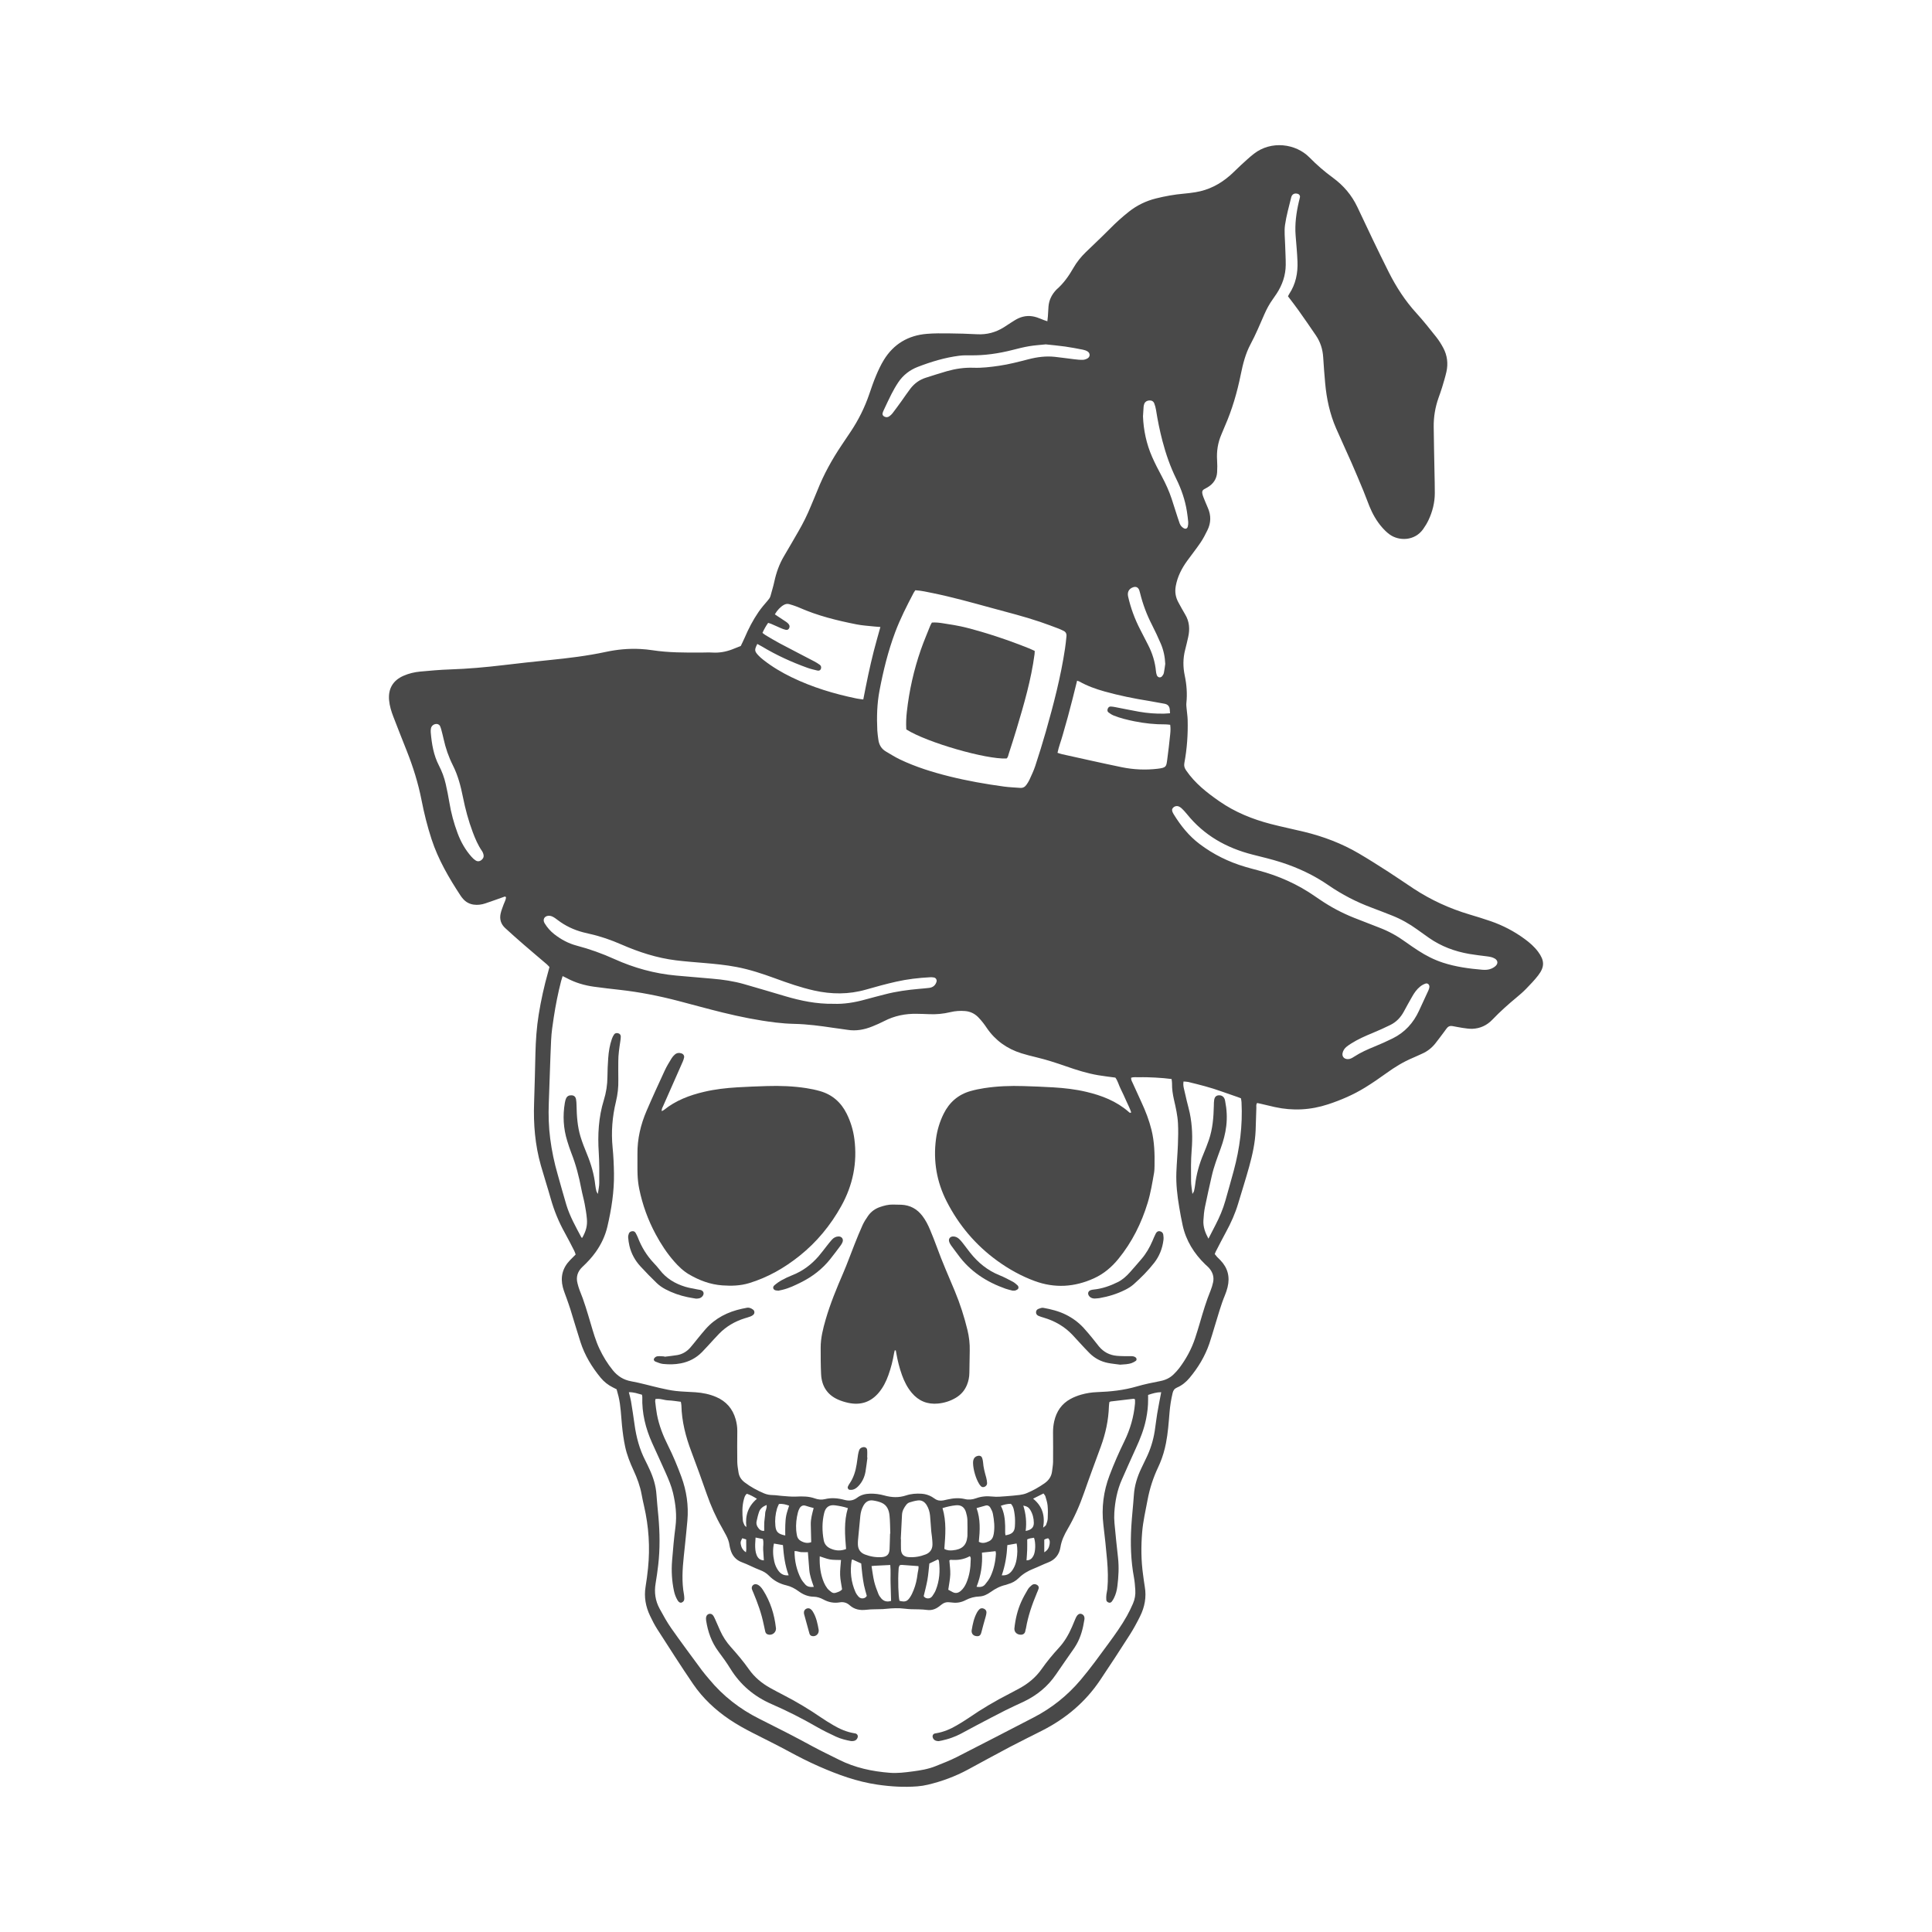 <?xml version="1.0" encoding="utf-8"?>
<svg version="1.1" id="Layer_1" xmlns="http://www.w3.org/2000/svg"
     xmlns:xlink="http://www.w3.org/1999/xlink"
     x="0px" y="0px" viewBox="0 0 504 504"

     xml:space="preserve">
    <style type="text/css">.st0{fill-rule:evenodd;clip-rule:evenodd;}</style>
    <g>
            <path fill="#494949" d="M273.222,83.809c0.053-0.476,0.107-0.85,0.134-1.225c0.062-0.881,0.095-1.764,0.167-2.644
		c0.134-1.628,0.814-3.015,1.905-4.213c0.066-0.073,0.131-0.148,0.204-0.212c1.838-1.602,3.211-3.561,4.412-5.663
		c0.857-1.499,1.944-2.831,3.176-4.041c0.806-0.791,1.632-1.56,2.443-2.345c1.304-1.264,2.625-2.51,3.896-3.805
		c1.55-1.579,3.189-3.052,4.923-4.427c2.111-1.674,4.47-2.816,7.08-3.468c2.384-0.596,4.793-1.025,7.242-1.243
		c1.025-0.091,2.05-0.217,3.066-0.382c3.438-0.557,6.412-2.101,9.013-4.379c0.996-0.872,1.909-1.839,2.888-2.731
		c1.087-0.991,2.163-2.002,3.321-2.906c4.523-3.532,10.948-2.689,14.535,0.974c1.894,1.934,3.933,3.691,6.118,5.289
		c2.743,2.006,4.885,4.529,6.348,7.611c1.346,2.837,2.672,5.683,4.034,8.513c1.362,2.83,2.733,5.656,4.144,8.461
		c1.95,3.874,4.282,7.485,7.221,10.708c1.816,1.992,3.494,4.115,5.173,6.228c0.698,0.878,1.306,1.846,1.834,2.837
		c1.054,1.978,1.321,4.104,0.821,6.288c-0.306,1.337-0.709,2.652-1.105,3.966c-0.283,0.939-0.62,1.861-0.947,2.787
		c-0.859,2.432-1.282,4.943-1.258,7.514c0.036,3.976,0.137,7.952,0.208,11.928c0.032,1.816,0.086,3.633,0.079,5.449
		c-0.009,2.443-0.597,4.769-1.629,6.971c-0.393,0.839-0.884,1.645-1.423,2.4c-2.234,3.13-6.296,3.09-8.654,1.429
		c-0.753-0.53-1.431-1.198-2.04-1.894c-1.435-1.638-2.496-3.519-3.316-5.532c-0.536-1.318-1.006-2.662-1.55-3.977
		c-1.013-2.447-2.034-4.891-3.098-7.316c-1.321-3.01-2.717-5.987-4.031-9.001c-1.643-3.77-2.497-7.742-2.861-11.824
		c-0.201-2.249-0.377-4.5-0.516-6.753c-0.127-2.062-0.733-3.957-1.884-5.659c-1.511-2.236-3.055-4.45-4.615-6.651
		c-0.85-1.199-1.764-2.352-2.684-3.57c0.123-0.236,0.213-0.456,0.342-0.651c1.691-2.56,2.253-5.42,2.136-8.423
		c-0.088-2.255-0.303-4.506-0.483-6.756c-0.242-3.019,0.167-5.973,0.852-8.901c0.089-0.382,0.207-0.759,0.273-1.145
		c0.07-0.41-0.197-0.768-0.605-0.876c-0.827-0.219-1.471,0.099-1.68,0.956c-0.581,2.382-1.259,4.755-1.608,7.174
		c-0.242,1.678-0.012,3.425,0.029,5.141c0.042,1.766,0.17,3.532,0.154,5.297c-0.025,2.721-0.883,5.205-2.367,7.476
		c-0.322,0.493-0.655,0.979-1,1.457c-0.896,1.239-1.609,2.575-2.222,3.975c-1.14,2.606-2.231,5.235-3.577,7.747
		c-1.336,2.493-2.011,5.212-2.569,7.957c-0.94,4.631-2.249,9.144-4.154,13.476c-0.316,0.718-0.597,1.452-0.907,2.173
		c-0.908,2.116-1.257,4.317-1.111,6.615c0.068,1.074,0.079,2.159,0.009,3.232c-0.115,1.747-1.02,3.036-2.518,3.916
		c-0.296,0.174-0.603,0.329-0.901,0.498c-0.393,0.222-0.521,0.587-0.457,1.002c0.052,0.335,0.149,0.67,0.274,0.986
		c0.38,0.957,0.766,1.914,1.183,2.855c0.87,1.965,0.839,3.918-0.106,5.832c-0.542,1.097-1.101,2.2-1.786,3.21
		c-1.102,1.623-2.322,3.164-3.477,4.752c-1.459,2.006-2.564,4.17-3.006,6.645c-0.271,1.518-0.035,2.926,0.71,4.262
		c0.574,1.028,1.117,2.075,1.73,3.08c1.146,1.88,1.273,3.881,0.799,5.967c-0.25,1.1-0.501,2.201-0.787,3.292
		c-0.583,2.232-0.576,4.475-0.105,6.713c0.5,2.374,0.683,4.755,0.428,7.173c-0.051,0.48,0.019,0.975,0.061,1.461
		c0.084,0.976,0.246,1.948,0.271,2.925c0.098,3.789-0.166,7.556-0.864,11.285c-0.137,0.735,0.049,1.29,0.471,1.906
		c2.294,3.349,5.413,5.795,8.69,8.069c4.081,2.832,8.62,4.661,13.397,5.905c2.893,0.753,5.829,1.341,8.734,2.049
		c4.983,1.215,9.748,3.011,14.18,5.608c2.623,1.537,5.19,3.172,7.749,4.815c2.229,1.432,4.4,2.953,6.616,4.406
		c4.503,2.953,9.348,5.169,14.506,6.711c1.879,0.562,3.757,1.132,5.609,1.775c3.17,1.101,6.121,2.644,8.829,4.633
		c1.308,0.961,2.534,2.017,3.509,3.334c1.685,2.274,1.741,3.922,0.023,6.155c-0.954,1.24-2.055,2.372-3.145,3.499
		c-0.749,0.775-1.567,1.488-2.398,2.176c-2.232,1.849-4.395,3.77-6.398,5.867c-1.421,1.488-3.169,2.315-5.215,2.397
		c-0.871,0.035-1.755-0.118-2.625-0.24c-0.873-0.123-1.734-0.323-2.604-0.472c-0.639-0.11-1.152,0.109-1.527,0.647
		c-0.224,0.322-0.46,0.636-0.696,0.95c-0.739,0.979-1.462,1.971-2.226,2.931c-0.931,1.171-2.077,2.077-3.456,2.68
		c-0.809,0.353-1.601,0.747-2.415,1.087c-2.459,1.029-4.705,2.411-6.862,3.97c-1.827,1.321-3.692,2.6-5.611,3.782
		c-3.018,1.859-6.257,3.256-9.626,4.365c-4.586,1.51-9.225,1.753-13.933,0.713c-1.245-0.275-2.482-0.582-3.724-0.872
		c-0.281-0.066-0.564-0.12-0.859-0.182c-0.326,0.431-0.193,0.88-0.207,1.298c-0.067,1.961-0.106,3.923-0.188,5.883
		c-0.134,3.205-0.826,6.32-1.674,9.394c-0.886,3.213-1.911,6.388-2.859,9.584c-0.785,2.648-1.907,5.146-3.23,7.565
		c-0.918,1.678-1.779,3.388-2.662,5.085c-0.089,0.171-0.148,0.357-0.245,0.597c0.21,0.256,0.41,0.525,0.637,0.771
		c0.267,0.288,0.562,0.549,0.835,0.831c1.939,2.001,2.543,4.367,1.877,7.055c-0.176,0.712-0.408,1.418-0.69,2.095
		c-1.075,2.588-1.789,5.293-2.622,7.959c-0.482,1.544-0.91,3.106-1.435,4.635c-1.144,3.335-2.939,6.307-5.199,8.998
		c-0.892,1.062-1.961,1.936-3.246,2.486c-0.653,0.28-0.973,0.727-1.135,1.401c-0.402,1.673-0.668,3.363-0.811,5.077
		c-0.223,2.688-0.409,5.38-0.93,8.034c-0.351,1.788-0.856,3.527-1.563,5.207c-0.152,0.361-0.311,0.721-0.479,1.075
		c-1.288,2.716-2.201,5.542-2.757,8.508c-0.525,2.796-1.175,5.568-1.411,8.411c-0.309,3.729-0.279,7.452,0.245,11.163
		c0.144,1.021,0.26,2.046,0.436,3.061c0.473,2.716-0.014,5.29-1.218,7.721c-0.826,1.669-1.721,3.315-2.722,4.883
		c-2.535,3.97-5.109,7.917-7.738,11.826c-3.839,5.707-8.945,9.986-15.053,13.095c-2.841,1.446-5.708,2.842-8.528,4.329
		c-3.644,1.92-7.252,3.909-10.877,5.866c-3.298,1.78-6.783,3.07-10.423,3.936c-0.903,0.215-1.832,0.364-2.757,0.437
		c-3.484,0.272-6.933,0.062-10.404-0.443c-5.354-0.779-10.341-2.601-15.246-4.752c-2.696-1.182-5.314-2.517-7.904-3.92
		c-3.061-1.658-6.191-3.189-9.293-4.771c-2.099-1.071-4.162-2.201-6.119-3.52c-3.743-2.523-7.006-5.573-9.548-9.295
		c-3.208-4.699-6.26-9.506-9.34-14.293c-0.714-1.11-1.316-2.302-1.885-3.496c-1.146-2.404-1.609-4.921-1.168-7.587
		c0.264-1.597,0.47-3.205,0.635-4.816c0.561-5.467,0.199-10.879-1.034-16.235c-0.231-1.002-0.452-2.008-0.635-3.02
		c-0.397-2.19-1.167-4.249-2.093-6.261c-0.924-2.008-1.748-4.053-2.21-6.228c-0.388-1.825-0.635-3.666-0.82-5.524
		c-0.252-2.535-0.306-5.097-0.909-7.59c-0.149-0.615-0.328-1.224-0.492-1.833c-0.358-0.181-0.661-0.336-0.966-0.486
		c-1.253-0.616-2.325-1.471-3.208-2.543c-2.297-2.789-4.143-5.846-5.256-9.3c-0.917-2.846-1.753-5.719-2.641-8.575
		c-0.291-0.934-0.632-1.853-0.952-2.778c-0.337-0.973-0.744-1.928-1-2.922c-0.689-2.682-0.079-5.053,1.857-7.058
		c0.475-0.492,0.963-0.973,1.484-1.497c-0.128-0.343-0.216-0.67-0.367-0.964c-0.809-1.57-1.6-3.151-2.462-4.692
		c-1.589-2.841-2.804-5.825-3.686-8.959c-0.811-2.879-1.74-5.724-2.557-8.601c-1.515-5.336-1.966-10.79-1.77-16.319
		c0.153-4.317,0.24-8.637,0.349-12.956c0.085-3.388,0.313-6.765,0.854-10.111c0.603-3.73,1.415-7.418,2.447-11.055
		c0.12-0.423,0.229-0.85,0.36-1.337c-0.22-0.228-0.436-0.491-0.69-0.709c-2.012-1.724-4.043-3.425-6.044-5.16
		c-1.631-1.414-3.247-2.847-4.835-4.31c-1.095-1.009-1.492-2.304-1.173-3.754c0.178-0.808,0.496-1.588,0.777-2.371
		c0.229-0.638,0.609-1.227,0.632-1.914c-0.245-0.28-0.469-0.109-0.686-0.033c-1.573,0.552-3.138,1.129-4.719,1.654
		c-0.983,0.326-1.995,0.469-3.044,0.317c-1.124-0.163-2.039-0.672-2.775-1.519c-0.225-0.259-0.442-0.529-0.63-0.815
		c-3.051-4.646-5.842-9.425-7.578-14.75c-1.082-3.317-1.929-6.694-2.597-10.115c-0.869-4.446-2.211-8.745-3.883-12.949
		c-1.178-2.963-2.351-5.929-3.495-8.906c-0.528-1.374-0.961-2.777-1.097-4.263c-0.271-2.964,0.984-5.15,3.716-6.36
		c1.403-0.622,2.888-0.977,4.403-1.118c2.587-0.239,5.18-0.474,7.775-0.559c4.664-0.153,9.3-0.571,13.93-1.121
		c3.993-0.474,7.991-0.918,11.992-1.321c4.931-0.497,9.843-1.084,14.698-2.126c2.98-0.639,6.013-0.927,9.068-0.759
		c1.027,0.056,2.056,0.155,3.073,0.311c4.239,0.651,8.507,0.632,12.776,0.616c0.981-0.004,1.966-0.059,2.943-0.001
		c1.747,0.104,3.42-0.19,5.047-0.797c0.779-0.29,1.547-0.61,2.32-0.916c0.334-0.705,0.69-1.399,0.997-2.115
		c1.005-2.353,2.175-4.621,3.621-6.73c0.719-1.048,1.554-2.02,2.387-2.983c0.327-0.379,0.625-0.739,0.755-1.229
		c0.326-1.232,0.72-2.449,0.987-3.693c0.509-2.371,1.3-4.62,2.545-6.711c1.281-2.15,2.519-4.326,3.776-6.49
		c1.234-2.125,2.316-4.324,3.244-6.6c0.556-1.363,1.158-2.707,1.699-4.076c1.651-4.174,3.819-8.067,6.316-11.786
		c0.793-1.182,1.591-2.361,2.379-3.546c2.022-3.039,3.635-6.279,4.814-9.738c0.554-1.625,1.109-3.254,1.775-4.834
		c0.589-1.397,1.235-2.79,2.026-4.08c2.568-4.185,6.382-6.426,11.246-6.82c1.902-0.154,3.823-0.14,5.734-0.119
		c2.453,0.027,4.907,0.093,7.356,0.226c2.543,0.138,4.859-0.484,6.998-1.83c0.664-0.418,1.308-0.869,1.973-1.284
		c0.582-0.363,1.158-0.748,1.778-1.035c1.583-0.732,3.223-0.791,4.875-0.241c0.604,0.201,1.187,0.463,1.782,0.689
		C272.576,83.6,272.849,83.683,273.222,83.809z M146.772,254.633c-0.17,0.554-0.298,0.922-0.395,1.297
		c-0.812,3.136-1.433,6.312-1.925,9.51c-0.299,1.939-0.588,3.891-0.68,5.847c-0.257,5.491-0.393,10.988-0.609,16.482
		c-0.122,3.098-0.029,6.187,0.368,9.258c0.409,3.164,1.062,6.284,1.951,9.352c0.764,2.637,1.461,5.294,2.258,7.92
		c0.916,3.021,2.469,5.76,3.942,8.531c0.026,0.048,0.143,0.048,0.215,0.069c0.98-1.78,1.356-3.102,1.205-4.926
		c-0.109-1.315-0.335-2.625-0.58-3.924c-0.245-1.3-0.619-2.575-0.865-3.875c-0.604-3.187-1.407-6.313-2.596-9.338
		c-0.412-1.048-0.755-2.124-1.088-3.201c-1.004-3.246-1.193-6.551-0.628-9.897c0.073-0.431,0.174-0.875,0.363-1.264
		c0.288-0.595,0.841-0.792,1.48-0.736c0.574,0.05,0.956,0.373,1.081,1.026c0.101,0.525,0.12,1.07,0.131,1.607
		c0.055,2.754,0.234,5.499,1.039,8.146c0.47,1.545,1.07,3.055,1.686,4.55c1.072,2.601,1.853,5.27,2.162,8.072
		c0.059,0.535,0.172,1.066,0.288,1.592c0.038,0.17,0.165,0.321,0.388,0.732c0.152-1.129,0.361-1.983,0.364-2.838
		c0.008-2.65,0.046-5.306-0.127-7.947c-0.303-4.644-0.063-9.208,1.321-13.685c0.61-1.975,0.929-4.007,0.941-6.089
		c0.009-1.618,0.093-3.237,0.202-4.852c0.117-1.715,0.391-3.41,0.958-5.041c0.143-0.41,0.34-0.817,0.589-1.17
		c0.248-0.351,0.657-0.399,1.067-0.29c0.399,0.105,0.668,0.411,0.665,0.859c-0.002,0.437-0.066,0.877-0.132,1.311
		c-0.257,1.698-0.518,3.395-0.515,5.119c0.003,1.62-0.029,3.241,0.008,4.86c0.044,1.928-0.171,3.818-0.623,5.689
		c-0.953,3.944-1.272,7.926-0.869,11.979c0.223,2.244,0.322,4.506,0.356,6.762c0.071,4.686-0.652,9.285-1.714,13.836
		c-0.565,2.42-1.607,4.623-3.046,6.647c-1,1.407-2.162,2.66-3.426,3.834c-1.285,1.193-1.793,2.663-1.308,4.402
		c0.158,0.566,0.289,1.146,0.514,1.685c1.19,2.859,2.041,5.827,2.92,8.788c0.656,2.208,1.281,4.431,2.269,6.526
		c0.946,2.007,2.094,3.889,3.494,5.609c1.246,1.531,2.774,2.518,4.793,2.879c2.504,0.447,4.958,1.174,7.443,1.737
		c1.384,0.314,2.777,0.626,4.183,0.786c1.703,0.195,3.426,0.215,5.138,0.337c1.87,0.133,3.695,0.496,5.422,1.243
		c2.592,1.121,4.288,3.06,5.052,5.774c0.278,0.988,0.446,2.005,0.437,3.049c-0.025,2.7-0.043,5.401-0.003,8.101
		c0.014,0.924,0.185,1.85,0.326,2.768c0.164,1.069,0.726,1.902,1.585,2.56c1.569,1.202,3.293,2.133,5.105,2.894
		c0.718,0.302,1.498,0.428,2.298,0.436c0.731,0.008,1.459,0.15,2.191,0.2c1.27,0.086,2.546,0.254,3.81,0.191
		c1.682-0.085,3.328-0.094,4.937,0.483c0.848,0.304,1.749,0.394,2.613,0.181c1.727-0.426,3.414-0.256,5.09,0.193
		c1.215,0.326,2.288,0.218,3.33-0.574c0.956-0.727,2.102-1.012,3.314-1.046c1.287-0.036,2.539,0.13,3.776,0.475
		c1.88,0.524,3.746,0.621,5.645-0.012c1.306-0.435,2.682-0.535,4.07-0.445c0.953,0.062,1.827,0.332,2.65,0.794
		c0.256,0.144,0.503,0.307,0.74,0.481c0.677,0.498,1.431,0.614,2.237,0.47c0.386-0.069,0.766-0.168,1.149-0.253
		c1.498-0.334,2.99-0.471,4.516-0.099c0.966,0.236,1.958,0.135,2.901-0.208c1.368-0.497,2.785-0.616,4.207-0.456
		c1.235,0.139,2.449,0.015,3.669-0.081c1.171-0.092,2.344-0.181,3.507-0.334c0.625-0.082,1.263-0.223,1.843-0.463
		c1.634-0.678,3.169-1.547,4.623-2.561c1.105-0.771,1.821-1.769,1.983-3.127c0.098-0.826,0.256-1.652,0.265-2.48
		c0.03-2.553,0.009-5.106-0.009-7.659c-0.007-0.987,0.089-1.956,0.306-2.92c0.581-2.58,1.947-4.596,4.291-5.857
		c0.856-0.461,1.785-0.822,2.72-1.092c1.365-0.394,2.769-0.611,4.202-0.662c3.485-0.124,6.932-0.486,10.306-1.472
		c2.019-0.59,4.091-1.011,6.158-1.413c1.35-0.263,2.517-0.807,3.484-1.764c0.522-0.516,1.032-1.055,1.472-1.64
		c1.78-2.371,3.188-4.947,4.121-7.769c0.431-1.303,0.833-2.616,1.218-3.933c0.84-2.871,1.681-5.74,2.821-8.512
		c0.278-0.676,0.487-1.39,0.646-2.105c0.322-1.449-0.108-2.717-1.078-3.808c-0.292-0.329-0.644-0.604-0.961-0.911
		c-2.921-2.833-5.006-6.158-5.889-10.166c-0.348-1.578-0.632-3.172-0.902-4.766c-0.509-3.004-0.86-6.027-0.743-9.078
		c0.092-2.402,0.31-4.8,0.402-7.203c0.071-1.861,0.118-3.731,0.019-5.589c-0.11-2.058-0.568-4.076-1.03-6.086
		c-0.33-1.437-0.554-2.89-0.525-4.374c0.006-0.333-0.066-0.667-0.112-1.089c-0.72-0.08-1.395-0.167-2.073-0.227
		c-0.733-0.065-1.468-0.113-2.202-0.153c-0.686-0.038-1.372-0.067-2.059-0.081c-0.736-0.015-1.473-0.025-2.208-0.003
		c-0.662,0.02-1.342-0.098-2.002,0.112c-0.064,0.619,0.238,1.034,0.431,1.468c0.737,1.658,1.491,3.309,2.257,4.954
		c1.079,2.318,1.993,4.695,2.609,7.179c0.764,3.076,0.857,6.214,0.799,9.362c-0.012,0.637-0.024,1.282-0.133,1.907
		c-0.454,2.608-0.883,5.224-1.655,7.762c-1.632,5.361-4.092,10.292-7.647,14.649c-1.761,2.157-3.832,3.91-6.397,5.072
		c-5.065,2.294-10.201,2.62-15.444,0.69c-3.522-1.297-6.773-3.113-9.798-5.311c-5.618-4.082-9.993-9.269-13.146-15.44
		c-2.613-5.113-3.545-10.572-2.795-16.286c0.302-2.303,0.967-4.508,1.999-6.59c1.47-2.966,3.767-4.992,6.964-5.91
		c1.174-0.337,2.381-0.585,3.588-0.771c3.404-0.526,6.835-0.651,10.273-0.543c2.598,0.082,5.198,0.178,7.792,0.334
		c2.888,0.174,5.763,0.501,8.586,1.166c4.054,0.955,7.867,2.43,11.061,5.22c0.149,0.131,0.304,0.396,0.668,0.143
		c-0.348-1.058-0.871-2.05-1.326-3.067c-0.46-1.03-0.919-2.063-1.428-3.069c-0.505-0.996-0.756-2.119-1.387-2.938
		c-1.567-0.215-3.03-0.377-4.477-0.624c-2.861-0.487-5.621-1.359-8.354-2.313c-2.594-0.905-5.204-1.749-7.879-2.389
		c-1.287-0.308-2.573-0.632-3.834-1.029c-3.724-1.175-6.751-3.325-8.974-6.566c-0.305-0.445-0.603-0.898-0.94-1.318
		c-0.429-0.535-0.864-1.071-1.349-1.553c-0.936-0.931-2.073-1.464-3.4-1.571c-1.281-0.103-2.558-0.021-3.799,0.279
		c-1.877,0.455-3.766,0.631-5.691,0.532c-1.029-0.053-2.06-0.067-3.09-0.089c-2.996-0.062-5.844,0.515-8.524,1.9
		c-1,0.517-2.039,0.966-3.083,1.39c-2.078,0.844-4.223,1.252-6.475,0.889c-1.21-0.195-2.43-0.329-3.642-0.511
		c-3.396-0.511-6.795-0.97-10.239-1.046c-1.617-0.036-3.237-0.155-4.843-0.348c-4.68-0.562-9.296-1.495-13.87-2.616
		c-3.856-0.945-7.682-2.012-11.524-3.015c-5.036-1.314-10.13-2.321-15.306-2.898c-2.242-0.25-4.484-0.506-6.718-0.815
		c-2.495-0.344-4.886-1.048-7.116-2.25C147.541,254.989,147.232,254.854,146.772,254.633z M164.043,363.192
		c0.221,0.898,0.444,1.602,0.563,2.323c0.334,2.031,0.647,4.065,0.927,6.104c0.451,3.281,1.288,6.441,2.816,9.398
		c0.383,0.741,0.732,1.499,1.084,2.256c0.979,2.106,1.665,4.287,1.817,6.628c0.125,1.91,0.34,3.813,0.508,5.72
		c0.371,4.215,0.434,8.432-0.051,12.642c-0.185,1.608-0.413,3.213-0.681,4.809c-0.389,2.313-0.078,4.518,1.035,6.565
		c0.959,1.765,1.935,3.537,3.087,5.177c2.596,3.693,5.298,7.311,7.975,10.946c0.581,0.789,1.239,1.522,1.864,2.279
		c3.618,4.379,7.996,7.794,13.07,10.33c4.649,2.324,9.283,4.678,13.847,7.168c2.28,1.244,4.638,2.345,6.958,3.516
		c4.185,2.113,8.666,3.06,13.302,3.418c1.973,0.152,3.924-0.102,5.866-0.355c2.04-0.265,4.084-0.594,6.008-1.369
		c1.863-0.75,3.75-1.467,5.536-2.375c6.688-3.397,13.337-6.873,20.006-10.307c4.775-2.458,8.88-5.743,12.347-9.848
		c2.569-3.041,4.891-6.267,7.241-9.473c1.713-2.335,3.407-4.686,4.822-7.219c0.573-1.025,1.079-2.091,1.554-3.165
		c0.503-1.138,0.712-2.351,0.622-3.595c-0.078-1.075-0.148-2.16-0.345-3.217c-0.825-4.422-0.959-8.879-0.693-13.35
		c0.163-2.742,0.483-5.475,0.668-8.217c0.165-2.441,0.877-4.713,1.919-6.901c0.422-0.886,0.838-1.775,1.272-2.655
		c1.117-2.261,1.855-4.643,2.25-7.129c0.238-1.501,0.389-3.016,0.641-4.514c0.307-1.832,0.678-3.653,1.044-5.598
		c-1.153-0.012-2.25,0.318-3.416,0.71c0,0.423-0.003,0.81,0.001,1.197c0.015,1.724-0.191,3.422-0.533,5.111
		c-0.539,2.665-1.532,5.163-2.665,7.621c-1.252,2.717-2.451,5.459-3.664,8.193c-1.209,2.725-1.753,5.608-1.949,8.561
		c-0.061,0.927-0.045,1.869,0.041,2.794c0.277,2.978,0.58,5.955,0.916,8.927c0.284,2.508,0.146,5.003-0.163,7.49
		c-0.132,1.067-0.396,2.124-0.89,3.098c-0.154,0.304-0.334,0.599-0.537,0.873c-0.182,0.247-0.452,0.409-0.767,0.319
		c-0.341-0.098-0.659-0.319-0.694-0.686c-0.047-0.482-0.018-0.977,0.032-1.462c0.05-0.486,0.203-0.962,0.247-1.449
		c0.221-2.453,0.143-4.91-0.061-7.355c-0.261-3.128-0.614-6.248-0.981-9.366c-0.52-4.426,0.027-8.704,1.601-12.868
		c1.146-3.032,2.446-5.994,3.868-8.904c1.523-3.116,2.475-6.398,2.78-9.859c0.033-0.375-0.003-0.756-0.007-1.093
		c-0.19-0.075-0.283-0.15-0.367-0.14c-1.994,0.228-3.988,0.463-5.981,0.704c-0.088,0.011-0.169,0.083-0.335,0.17
		c-0.035,0.331-0.1,0.712-0.113,1.095c-0.114,3.613-0.87,7.095-2.107,10.482c-1.463,4.006-2.964,7.999-4.363,12.028
		c-1.148,3.303-2.537,6.484-4.303,9.502c-0.87,1.487-1.604,3.012-1.877,4.757c-0.293,1.877-1.384,3.252-3.171,3.943
		c-1.327,0.513-2.596,1.155-3.911,1.677c-1.444,0.573-2.719,1.333-3.817,2.422c-0.782,0.775-1.725,1.287-2.789,1.576
		c-0.189,0.051-0.366,0.148-0.556,0.19c-1.465,0.318-2.755,1.003-3.964,1.866c-0.892,0.637-1.856,1.119-2.97,1.165
		c-1.248,0.052-2.414,0.353-3.521,0.935c-1.115,0.586-2.303,0.82-3.562,0.639c-0.291-0.042-0.586-0.058-0.879-0.079
		c-0.665-0.048-1.259,0.137-1.785,0.547c-0.271,0.211-0.545,0.418-0.819,0.624c-0.904,0.679-1.937,0.997-3.043,0.846
		c-1.418-0.194-2.836-0.152-4.256-0.196c-0.928-0.029-1.851-0.195-2.779-0.24c-0.78-0.038-1.564-0.01-2.345,0.029
		c-0.732,0.037-1.46,0.155-2.192,0.189c-1.419,0.066-2.851-0.001-4.256,0.17c-1.659,0.202-3.13-0.063-4.384-1.19
		c-0.754-0.677-1.611-0.905-2.585-0.74c-1.513,0.256-2.921-0.022-4.262-0.755c-0.783-0.428-1.64-0.706-2.527-0.719
		c-1.492-0.022-2.76-0.565-3.938-1.428c-0.956-0.701-2.004-1.26-3.16-1.529c-1.771-0.412-3.296-1.222-4.564-2.528
		c-0.66-0.68-1.467-1.144-2.351-1.475c-1.605-0.603-3.103-1.442-4.72-2.033c-1.557-0.569-2.572-1.759-2.992-3.401
		c-0.085-0.332-0.187-0.664-0.23-1.003c-0.121-0.941-0.453-1.806-0.892-2.635c-0.367-0.694-0.735-1.387-1.127-2.067
		c-1.574-2.729-2.835-5.595-3.88-8.567c-1.316-3.746-2.649-7.487-4.058-11.199c-1.473-3.882-2.493-7.845-2.593-12.017
		c-0.008-0.331-0.098-0.66-0.146-0.969c-1.145-0.135-2.21-0.329-3.281-0.368c-1.105-0.041-2.17-0.561-3.345-0.346
		c-0.029,0.265-0.088,0.458-0.065,0.642c0.138,1.119,0.248,2.246,0.455,3.353c0.536,2.867,1.593,5.555,2.898,8.152
		c1.324,2.633,2.445,5.355,3.467,8.116c1.365,3.687,1.917,7.499,1.58,11.424c-0.181,2.102-0.408,4.199-0.619,6.298
		c-0.103,1.025-0.218,2.048-0.325,3.073c-0.347,3.326-0.562,6.65,0.056,9.971c0.062,0.336,0.068,0.684,0.08,1.026
		c0.017,0.498-0.226,0.84-0.679,1.03c-0.352,0.147-0.752-0.052-1.066-0.574c-0.459-0.761-0.765-1.587-0.95-2.458
		c-0.555-2.611-0.702-5.255-0.488-7.907c0.237-2.933,0.49-5.868,0.874-8.783c0.399-3.025,0.051-5.965-0.637-8.896
		c-0.429-1.826-1.173-3.538-1.923-5.243c-1.145-2.603-2.36-5.176-3.524-7.771c-1.709-3.81-2.692-7.778-2.562-11.984
		c0.006-0.189-0.056-0.381-0.091-0.601C166.37,363.554,165.322,363.142,164.043,363.192z M238.782,153.977
		c-0.204,0.313-0.354,0.507-0.466,0.721c-1.758,3.345-3.473,6.71-4.801,10.258c-1.847,4.934-3.095,10.028-4.077,15.192
		c-0.655,3.445-0.744,6.926-0.573,10.417c0.038,0.783,0.168,1.561,0.266,2.34c0.169,1.342,0.77,2.428,1.955,3.125
		c1.224,0.721,2.43,1.488,3.71,2.098c4.135,1.969,8.491,3.32,12.924,4.421c4.669,1.16,9.403,1.988,14.167,2.639
		c1.406,0.192,2.832,0.236,4.249,0.349c0.705,0.056,1.242-0.241,1.628-0.809c0.276-0.405,0.565-0.811,0.764-1.255
		c0.543-1.207,1.131-2.404,1.541-3.658c0.976-2.983,1.914-5.981,2.772-9c2.025-7.129,3.896-14.297,4.994-21.642
		c0.159-1.067,0.272-2.141,0.374-3.215c0.061-0.647-0.201-1.146-0.823-1.42c-0.404-0.178-0.794-0.39-1.207-0.543
		c-1.608-0.599-3.211-1.214-4.837-1.763c-4.23-1.429-8.561-2.511-12.865-3.685c-5.014-1.368-10.019-2.775-15.115-3.815
		C241.877,154.429,240.398,154.08,238.782,153.977z M197.559,167.983c-0.764,1.52-0.754,1.85,0.186,2.897
		c0.423,0.471,0.916,0.888,1.416,1.28c2.286,1.796,4.771,3.267,7.384,4.534c5.374,2.606,11.041,4.311,16.871,5.517
		c0.561,0.116,1.137,0.165,1.788,0.257c0.442-2.203,0.84-4.317,1.294-6.418c0.446-2.061,0.915-4.119,1.435-6.162
		c0.528-2.076,1.131-4.132,1.736-6.323c-0.606-0.048-1.083-0.073-1.557-0.126c-1.558-0.174-3.135-0.254-4.667-0.558
		c-5.103-1.011-10.148-2.246-14.932-4.367c-0.537-0.238-1.098-0.424-1.653-0.619c-0.323-0.114-0.655-0.205-0.987-0.295
		c-0.501-0.136-0.963-0.038-1.414,0.215c-0.829,0.465-1.718,1.376-2.325,2.447c0.27,0.183,0.544,0.372,0.821,0.555
		c0.736,0.486,1.482,0.959,2.207,1.461c0.238,0.164,0.461,0.376,0.629,0.61c0.248,0.348,0.239,0.74,0.009,1.107
		c-0.219,0.349-0.569,0.37-0.913,0.283c-0.378-0.096-0.751-0.228-1.11-0.382c-0.857-0.366-1.701-0.761-2.556-1.13
		c-0.256-0.111-0.532-0.177-0.837-0.277c-0.6,0.848-1.065,1.687-1.482,2.61c0.299,0.225,0.515,0.421,0.76,0.566
		c1.225,0.722,2.437,1.471,3.693,2.137c2.988,1.587,6.001,3.128,8.997,4.7c0.519,0.272,1.029,0.574,1.499,0.922
		c0.394,0.292,0.459,0.807,0.238,1.189c-0.212,0.365-0.574,0.381-0.906,0.302c-0.856-0.206-1.72-0.404-2.546-0.701
		c-4.117-1.48-8.082-3.29-11.837-5.546C198.431,168.444,198.043,168.249,197.559,167.983z M305.268,189.075
		c-0.438-0.041-0.815-0.11-1.191-0.107c-2.758,0.023-5.485-0.259-8.185-0.811c-1.827-0.373-3.642-0.802-5.375-1.503
		c-0.489-0.198-0.949-0.5-1.369-0.824c-0.291-0.225-0.306-0.607-0.169-0.951c0.137-0.344,0.394-0.583,0.778-0.568
		c0.389,0.016,0.779,0.077,1.162,0.151c2.07,0.398,4.133,0.836,6.209,1.201c2.178,0.383,4.38,0.557,6.594,0.503
		c0.482-0.012,0.963-0.061,1.506-0.096c-0.028-0.385-0.047-0.669-0.069-0.953c-0.071-0.914-0.555-1.405-1.468-1.55
		c-1.307-0.208-2.601-0.497-3.909-0.705c-3.927-0.624-7.817-1.411-11.648-2.483c-2.274-0.636-4.486-1.426-6.552-2.591
		c-0.159-0.089-0.347-0.126-0.601-0.215c-0.405,1.629-0.787,3.197-1.186,4.76c-0.401,1.569-0.807,3.136-1.234,4.698
		c-0.427,1.562-0.893,3.112-1.322,4.674c-0.424,1.543-1.03,3.036-1.367,4.68c0.457,0.141,0.817,0.281,1.19,0.363
		c5.172,1.138,10.336,2.315,15.522,3.384c3.089,0.637,6.228,0.785,9.375,0.415c2.32-0.273,2.279-0.559,2.53-2.34
		c0.315-2.234,0.549-4.48,0.786-6.725C305.354,190.711,305.392,189.929,305.268,189.075z M217.481,261.862
		c2.589,0.106,5.389-0.323,8.148-1.091c1.748-0.486,3.508-0.926,5.263-1.384c2.904-0.757,5.866-1.156,8.849-1.421
		c0.88-0.078,1.76-0.149,2.637-0.255c0.964-0.117,1.631-0.637,1.923-1.579c0.156-0.505-0.137-1.024-0.651-1.131
		c-0.331-0.069-0.681-0.082-1.02-0.065c-2.994,0.153-5.969,0.501-8.89,1.163c-2.628,0.596-5.232,1.307-7.822,2.053
		c-4.497,1.294-9.002,1.259-13.533,0.246c-3.502-0.783-6.879-1.967-10.242-3.199c-3.272-1.198-6.576-2.289-10.008-2.944
		c-2.799-0.534-5.63-0.805-8.465-1.046c-2.444-0.209-4.892-0.387-7.325-0.687c-4.956-0.611-9.668-2.141-14.221-4.128
		c-2.711-1.183-5.471-2.153-8.354-2.787c-0.575-0.126-1.147-0.264-1.716-0.415c-2.397-0.638-4.601-1.677-6.577-3.19
		c-0.427-0.327-0.867-0.655-1.348-0.887c-0.335-0.162-0.759-0.257-1.124-0.214c-1.043,0.121-1.476,1.032-0.939,1.929
		c0.662,1.104,1.502,2.065,2.516,2.86c1.758,1.378,3.711,2.429,5.861,2.996c3.378,0.89,6.634,2.057,9.821,3.496
		c5.129,2.316,10.506,3.803,16.129,4.312c3.126,0.283,6.254,0.55,9.383,0.812c2.792,0.234,5.559,0.634,8.256,1.399
		c3.632,1.03,7.244,2.125,10.867,3.187C208.917,261.067,212.984,261.935,217.481,261.862z M386.712,252.981
		c0.793,0.057,1.586,0.027,2.318-0.286c0.438-0.187,0.885-0.446,1.209-0.786c0.616-0.646,0.467-1.391-0.287-1.846
		c-0.648-0.391-1.375-0.494-2.108-0.588c-1.507-0.195-3.02-0.361-4.517-0.617c-3.818-0.655-7.379-1.98-10.573-4.212
		c-1.005-0.703-2.004-1.416-2.996-2.136c-2.074-1.507-4.288-2.761-6.676-3.698c-1.734-0.681-3.468-1.365-5.214-2.014
		c-4.021-1.493-7.796-3.442-11.332-5.882c-3.78-2.609-7.912-4.543-12.27-5.951c-2.469-0.797-5.005-1.389-7.522-2.03
		c-6.802-1.732-12.645-5.007-17.097-10.549c-0.246-0.306-0.507-0.6-0.772-0.89c-0.198-0.217-0.403-0.431-0.624-0.624
		c-0.184-0.16-0.383-0.31-0.598-0.424c-0.56-0.298-1.176-0.192-1.621,0.253c-0.347,0.348-0.365,0.726-0.057,1.351
		c0.065,0.132,0.14,0.259,0.217,0.384c1.815,2.948,3.947,5.62,6.73,7.726c3.601,2.725,7.583,4.687,11.908,5.961
		c1.129,0.332,2.265,0.639,3.403,0.937c5.365,1.409,10.352,3.641,14.904,6.827c0.402,0.281,0.815,0.547,1.22,0.823
		c2.768,1.886,5.708,3.45,8.817,4.691c2.232,0.891,4.471,1.761,6.716,2.618c2.446,0.934,4.704,2.197,6.82,3.736
		c1.07,0.778,2.171,1.517,3.281,2.238c2.023,1.315,4.161,2.402,6.463,3.15C379.791,252.225,383.236,252.691,386.712,252.981z
		 M308.745,282.133c-0.096,0.633-0.054,1.159,0.067,1.685c0.265,1.147,0.523,2.295,0.797,3.439c0.251,1.048,0.557,2.083,0.773,3.138
		c0.655,3.197,0.755,6.432,0.484,9.671c-0.226,2.698-0.173,5.396-0.151,8.094c0.008,1.012,0.208,2.022,0.35,3.301
		c0.232-0.391,0.369-0.536,0.408-0.704c0.119-0.526,0.232-1.056,0.293-1.591c0.317-2.799,1.07-5.476,2.159-8.07
		c0.512-1.22,1-2.454,1.43-3.705c0.999-2.91,1.234-5.939,1.299-8.989c0.01-0.489,0.008-0.985,0.087-1.465
		c0.125-0.76,0.491-1.122,1.096-1.196c0.751-0.091,1.365,0.266,1.633,0.965c0.07,0.181,0.102,0.378,0.14,0.57
		c0.422,2.133,0.539,4.281,0.287,6.442c-0.234,2.007-0.757,3.942-1.447,5.841c-0.871,2.396-1.792,4.777-2.353,7.273
		c-0.602,2.678-1.219,5.353-1.76,8.043c-0.231,1.149-0.34,2.331-0.405,3.503c-0.092,1.659,0.449,3.166,1.313,4.756
		c0.653-1.27,1.23-2.4,1.816-3.527c1.067-2.05,1.973-4.166,2.601-6.393c0.731-2.594,1.473-5.186,2.176-7.788
		c1.585-5.866,2.354-11.827,2.034-17.911c-0.017-0.331-0.095-0.66-0.146-1.001c-0.327-0.124-0.595-0.234-0.868-0.329
		c-1.389-0.484-2.785-0.948-4.167-1.449c-2.863-1.039-5.81-1.781-8.766-2.49C309.565,282.16,309.181,282.172,308.745,282.133z
		 M272.806,89.836c-1.405,0.149-2.876,0.236-4.321,0.477c-1.447,0.242-2.876,0.608-4.3,0.971c-3.628,0.926-7.3,1.473-11.054,1.409
		c-0.979-0.017-1.969-0.011-2.937,0.113c-3.717,0.477-7.281,1.559-10.766,2.901c-2.112,0.813-3.847,2.166-5.11,4.055
		c-0.652,0.975-1.232,2.005-1.77,3.048c-0.697,1.35-1.321,2.738-1.971,4.113c-0.125,0.265-0.248,0.536-0.325,0.817
		c-0.117,0.429,0.078,0.758,0.482,0.952c0.441,0.212,0.874,0.182,1.255-0.09c0.315-0.225,0.617-0.494,0.851-0.8
		c0.803-1.051,1.581-2.123,2.356-3.196c0.775-1.074,1.499-2.185,2.307-3.232c1.044-1.351,2.381-2.324,4.026-2.84
		c1.824-0.571,3.638-1.176,5.476-1.698c2.274-0.645,4.593-0.987,6.973-0.901c2.212,0.08,4.402-0.193,6.591-0.506
		c2.629-0.376,5.187-1.053,7.749-1.713c2.253-0.58,4.527-0.876,6.847-0.629c1.706,0.182,3.404,0.436,5.108,0.636
		c0.729,0.085,1.466,0.167,2.197,0.146c0.419-0.012,0.873-0.164,1.237-0.38c0.725-0.43,0.722-1.361-0.002-1.814
		c-0.362-0.227-0.8-0.372-1.223-0.455c-1.539-0.299-3.081-0.599-4.633-0.818C276.199,90.169,274.538,90.026,272.806,89.836z
		 M113.943,188.859c-0.748-0.027-1.39,0.455-1.52,1.159c-0.062,0.334-0.085,0.686-0.056,1.024c0.255,2.995,0.728,5.933,2.132,8.651
		c0.789,1.528,1.396,3.139,1.774,4.819c0.354,1.578,0.681,3.164,0.941,4.759c0.452,2.769,1.178,5.462,2.158,8.085
		c0.847,2.27,2.022,4.357,3.643,6.171c0.29,0.325,0.615,0.633,0.97,0.883c0.478,0.336,1.001,0.368,1.51,0.017
		c0.486-0.335,0.749-0.804,0.653-1.38c-0.062-0.373-0.217-0.762-0.432-1.073c-1.04-1.508-1.743-3.174-2.384-4.875
		c-1.126-2.99-1.95-6.064-2.574-9.193c-0.568-2.846-1.299-5.642-2.612-8.245c-1.112-2.204-1.902-4.511-2.43-6.916
		c-0.168-0.766-0.367-1.525-0.565-2.283c-0.087-0.331-0.191-0.66-0.319-0.977C114.667,189.081,114.323,188.91,113.943,188.859z
		 M298.171,108.621c0.14,3.582,0.887,7.166,2.38,10.567c0.767,1.748,1.657,3.445,2.554,5.131c0.993,1.866,1.871,3.777,2.536,5.782
		c0.54,1.627,1.047,3.265,1.573,4.897c0.165,0.513,0.333,1.025,0.52,1.53c0.193,0.521,0.528,0.937,1.004,1.23
		c0.529,0.326,0.989,0.17,1.125-0.421c0.087-0.376,0.141-0.778,0.108-1.159c-0.082-0.927-0.202-1.851-0.346-2.771
		c-0.467-2.979-1.443-5.791-2.775-8.491c-1.566-3.175-2.719-6.502-3.615-9.927c-0.696-2.659-1.238-5.344-1.665-8.057
		c-0.09-0.575-0.249-1.151-0.458-1.694c-0.214-0.556-0.683-0.809-1.291-0.772c-0.584,0.035-1.046,0.284-1.289,0.824
		c-0.118,0.261-0.177,0.561-0.202,0.849C298.263,106.92,298.228,107.704,298.171,108.621z M232.187,400.06
		c0.022-0.001,0.044-0.001,0.066-0.002c-0.06-1.564-0.046-3.136-0.201-4.69c-0.14-1.401-0.641-2.708-2.049-3.333
		c-0.702-0.311-1.483-0.487-2.247-0.604c-1.149-0.177-1.982,0.372-2.528,1.367c-0.453,0.825-0.704,1.72-0.798,2.651
		c-0.213,2.092-0.408,4.185-0.6,6.278c-0.036,0.389-0.041,0.783-0.032,1.173c0.03,1.259,0.654,2.162,1.8,2.607
		c1.423,0.552,2.919,0.811,4.455,0.698c1.316-0.097,1.943-0.725,2.006-2.037C232.124,402.801,232.146,401.43,232.187,400.06z
		 M234.986,401.486c0.014,0.001,0.029,0.001,0.043,0.002c0,0.882-0.024,1.766,0.006,2.647c0.044,1.293,0.691,1.968,1.997,2.068
		c1.538,0.117,3.035-0.15,4.46-0.709c1.094-0.429,1.721-1.292,1.757-2.486c0.021-0.681-0.066-1.368-0.126-2.05
		c-0.043-0.487-0.144-0.969-0.184-1.457c-0.113-1.367-0.19-2.738-0.315-4.104c-0.091-0.985-0.369-1.924-0.894-2.773
		c-0.536-0.865-1.311-1.341-2.338-1.201c-0.72,0.098-1.434,0.288-2.127,0.511c-0.307,0.099-0.619,0.329-0.82,0.585
		c-0.611,0.776-1.093,1.623-1.141,2.653C235.201,397.278,235.091,399.382,234.986,401.486z M351.57,276.294
		c0.583,0.034,1.136-0.281,1.674-0.633c1.691-1.106,3.526-1.911,5.39-2.672c1.585-0.647,3.152-1.35,4.687-2.11
		c3.154-1.562,5.391-4.021,6.855-7.207c0.818-1.78,1.652-3.554,2.466-5.336c0.12-0.263,0.207-0.554,0.241-0.84
		c0.073-0.607-0.441-1.101-1.006-0.907c-0.497,0.17-0.986,0.439-1.396,0.769c-0.889,0.714-1.539,1.643-2.098,2.63
		c-0.724,1.28-1.448,2.561-2.141,3.858c-0.835,1.563-2.002,2.791-3.595,3.563c-1.497,0.725-3.011,1.424-4.55,2.055
		c-1.953,0.802-3.878,1.65-5.663,2.785c-0.413,0.262-0.823,0.537-1.198,0.849c-0.499,0.417-0.852,0.948-0.997,1.594
		C350.042,275.569,350.588,276.269,351.57,276.294z M303.977,173.194c-0.074-1.852-0.448-3.626-1.174-5.307
		c-0.719-1.665-1.482-3.316-2.311-4.928c-1.354-2.633-2.375-5.381-3.083-8.251c-0.059-0.238-0.117-0.478-0.199-0.708
		c-0.28-0.782-0.852-1.063-1.612-0.804c-1.092,0.372-1.571,1.257-1.305,2.432c0.686,3.032,1.759,5.921,3.191,8.678
		c0.679,1.306,1.344,2.619,2.017,3.928c1.111,2.161,1.828,4.439,2.052,6.867c0.031,0.338,0.104,0.681,0.215,1.001
		c0.225,0.65,0.946,0.816,1.389,0.306c0.216-0.249,0.399-0.576,0.465-0.895C303.783,174.749,303.865,173.968,303.977,173.194z
		 M220.716,404.097c-0.302-3.661-0.59-7.174,0.47-10.677c-1.133-0.376-2.24-0.576-3.341-0.725c-1.494-0.201-2.464,0.467-2.83,1.952
		c-0.583,2.365-0.575,4.76-0.129,7.153c0.197,1.055,0.841,1.759,1.791,2.18C217.98,404.556,219.311,404.641,220.716,404.097z
		 M246.348,404.059c0.73,0.434,1.479,0.438,2.203,0.371c2.38-0.219,3.561-1.262,3.797-3.508c0.01-0.098,0.027-0.195,0.027-0.293
		c0.004-1.372,0.046-2.746-0.009-4.116c-0.027-0.678-0.174-1.367-0.37-2.02c-0.399-1.328-1.28-1.947-2.653-1.808
		c-1.155,0.117-2.295,0.373-3.473,0.736C246.933,396.935,246.633,400.448,246.348,404.059z M219.394,406.959
		c-1.028-0.043-1.961,0.01-2.857-0.144c-0.888-0.153-1.74-0.516-2.691-0.813c-0.093,2.41,0.179,4.67,1.089,6.824
		c0.226,0.535,0.523,1.056,0.874,1.517c0.289,0.379,0.688,0.685,1.072,0.978c0.323,0.247,0.732,0.32,1.119,0.193
		c0.638-0.21,1.309-0.389,1.674-0.918c-0.19-1.305-0.47-2.508-0.513-3.719C219.116,409.619,219.3,408.353,219.394,406.959z
		 M247.374,414.709c0.382,0.209,0.757,0.424,1.141,0.622c0.801,0.415,1.51,0.22,2.157-0.346c0.639-0.56,1.075-1.263,1.407-2.032
		c0.828-1.916,1.123-3.936,1.146-6.006c0.003-0.312,0.101-0.667-0.242-0.98c-1.556,0.866-3.223,1.085-4.958,0.938
		c-0.118-0.01-0.246,0.11-0.364,0.167c0.09,1.247,0.281,2.464,0.236,3.673C247.851,412.004,247.577,413.255,247.374,414.709z
		 M234.776,408.293c-0.383,0.393-0.338,0.852-0.369,1.281c-0.19,2.609-0.059,6.84,0.239,8.032c1.452,0.351,2.005,0.195,2.759-0.934
		c0.376-0.563,0.662-1.197,0.916-1.829c0.551-1.369,0.882-2.801,1.045-4.265c0.074-0.66,0.338-1.311,0.23-2.024
		c-1.483-0.111-2.885-0.219-4.289-0.315C235.118,408.227,234.925,408.277,234.776,408.293z M227.356,408.543
		c0.242,1.453,0.391,2.772,0.698,4.052c0.261,1.089,0.673,2.147,1.084,3.193c0.175,0.445,0.469,0.866,0.791,1.225
		c0.688,0.767,1.547,0.912,2.528,0.614c-0.044-1.595-0.072-3.105-0.13-4.613c-0.06-1.553,0.073-3.113-0.081-4.757
		c-1.434,0.07-2.79,0.135-4.146,0.204C227.914,408.47,227.728,408.501,227.356,408.543z M255.348,402.207
		c0.946,0.533,1.831,0.245,2.675-0.159c0.768-0.368,1.069-1.064,1.211-1.892c0.304-1.774,0.114-3.52-0.219-5.255
		c-0.108-0.562-0.38-1.112-0.673-1.611c-0.259-0.442-0.706-0.679-1.26-0.527c-0.747,0.206-1.492,0.421-2.323,0.655
		C255.808,396.337,255.642,399.26,255.348,402.207z M211.622,402.306c-0.041-1.645-0.08-3.11-0.115-4.576
		c-0.035-1.469,0.366-2.874,0.753-4.329c-0.751-0.21-1.423-0.351-2.06-0.587c-0.688-0.255-1.278,0.053-1.613,0.643
		c-0.191,0.336-0.337,0.71-0.434,1.085c-0.395,1.526-0.56,3.08-0.449,4.655c0.031,0.438,0.117,0.874,0.187,1.309
		c0.1,0.615,0.421,1.116,0.943,1.428C209.699,402.451,210.624,402.68,211.622,402.306z M212.3,413.968
		c-0.517-1.519-1.058-2.934-1.183-4.445c-0.125-1.501-0.238-3.004-0.364-4.612c-0.574,0-1.151,0.022-1.726-0.006
		c-0.56-0.027-1.094-0.322-1.76-0.271c0.012,2.579,0.53,4.938,1.659,7.146c0.285,0.558,0.702,1.06,1.119,1.535
		C210.603,413.952,211.35,414.067,212.3,413.968z M254.757,413.943c0.934,0.147,1.695,0.031,2.234-0.617
		c0.527-0.634,1.044-1.312,1.391-2.053c0.88-1.878,1.298-3.889,1.426-5.956c0.014-0.229-0.067-0.465-0.099-0.663
		c-1.175,0.126-2.281,0.245-3.549,0.38C256.355,408.043,255.91,411.013,254.757,413.943z M242.441,407.872
		c-0.163,1.428-0.259,2.847-0.502,4.24c-0.251,1.439-0.646,2.854-0.972,4.255c0.267,0.472,0.701,0.6,1.139,0.608
		c0.461,0.009,0.864-0.244,1.121-0.617c0.33-0.48,0.657-0.982,0.873-1.519c0.995-2.471,1.176-5.044,0.838-7.666
		c-0.016-0.122-0.144-0.23-0.243-0.38C243.93,407.159,243.191,407.512,242.441,407.872z M222.389,406.828
		c-0.133,0.088-0.203,0.109-0.208,0.141c-0.488,2.914-0.186,5.737,1.021,8.443c0.156,0.35,0.404,0.666,0.645,0.969
		c0.283,0.355,0.668,0.61,1.128,0.592c0.436-0.017,0.866-0.146,1.142-0.667c-0.235-0.879-0.527-1.806-0.725-2.754
		c-0.2-0.953-0.327-1.923-0.449-2.891c-0.12-0.954-0.193-1.915-0.279-2.798C223.805,407.473,223.068,407.138,222.389,406.828z
		 M261.328,410.954c1.514,0.12,2.315-0.602,2.941-1.605c0.499-0.8,0.785-1.685,0.933-2.608c0.216-1.343,0.293-2.691-0.004-4.095
		c-0.824,0.146-1.578,0.28-2.415,0.428C262.646,405.738,262.247,408.332,261.328,410.954z M201.898,402.665
		c-0.328,1.457-0.282,3.069,0.087,4.681c0.188,0.823,0.506,1.586,0.982,2.275c0.614,0.887,1.408,1.461,2.77,1.329
		c-0.959-2.576-1.287-5.217-1.49-7.883C203.408,402.923,202.651,402.794,201.898,402.665z M261.091,392.815
		c0.892,1.741,1.072,3.486,1.125,5.254c0.018,0.587-0.01,1.175,0,1.763c0.004,0.226,0.053,0.451,0.082,0.679
		c1.656-0.249,2.359-0.861,2.452-2.275c0.07-1.07,0.083-2.165-0.073-3.221c-0.138-0.935-0.238-1.948-0.961-2.715
		C262.833,392.291,262.035,392.478,261.091,392.815z M204.851,400.56c0-0.988-0.03-1.864,0.009-2.737
		c0.037-0.83,0.081-1.67,0.243-2.481c0.171-0.853,0.486-1.676,0.753-2.559c-0.847-0.305-1.674-0.537-2.649-0.446
		c-0.174,0.403-0.389,0.786-0.508,1.198c-0.423,1.473-0.577,2.976-0.427,4.507C202.427,399.614,202.954,400.174,204.851,400.56z
		 M194.71,398.357c-0.361-3.008,0.451-5.423,2.748-7.368c-0.899-0.558-1.734-1.021-2.637-1.316c-0.49,0.405-0.617,0.935-0.76,1.446
		c-0.509,1.818-0.435,3.671-0.271,5.521c0.037,0.422,0.237,0.841,0.424,1.232C194.307,398.068,194.54,398.198,194.71,398.357z
		 M269.508,390.959c2.489,2.026,3.138,4.499,2.617,7.556c0.376-0.341,0.675-0.488,0.762-0.716c0.205-0.54,0.403-1.114,0.433-1.683
		c0.058-1.118,0.07-2.248-0.034-3.361c-0.076-0.813-0.345-1.612-0.575-2.403c-0.074-0.253-0.298-0.463-0.495-0.753
		C271.337,390.041,270.519,390.451,269.508,390.959z M267.566,399.38c1.512-0.283,2.142-0.921,2.129-2.15
		c-0.013-1.183-0.305-2.322-0.927-3.345c-0.404-0.664-0.889-0.946-1.819-1.124C267.615,394.907,267.853,397.063,267.566,399.38z
		 M199.366,399.339c0-0.789-0.034-1.515,0.009-2.238c0.046-0.777,0.214-1.547,0.237-2.323c0.021-0.705,0.511-1.333,0.369-2.175
		c-0.947,0.393-1.646,0.91-1.954,1.783c-0.289,0.822-0.486,1.68-0.668,2.535c-0.104,0.487,0.022,0.986,0.28,1.41
		C198.03,398.971,198.536,399.454,199.366,399.339z M267.79,407.05c0.936-0.003,1.435-0.505,1.793-1.177
		c0.565-1.06,0.64-3.373,0.159-4.72c-0.6,0.089-1.216,0.142-1.775,0.427c0,0.961,0.023,1.836-0.006,2.709
		C267.931,405.197,267.851,406.102,267.79,407.05z M197.104,401.099c-0.093,1.211-0.163,2.23-0.044,3.249
		c0.051,0.433,0.146,0.874,0.308,1.277c0.326,0.808,0.858,1.397,1.9,1.43c-0.062-0.961-0.118-1.874-0.181-2.787
		c-0.063-0.912,0.212-1.838-0.086-2.797C198.42,401.357,197.854,401.246,197.104,401.099z M272.417,404.945
		c0.923-0.547,1.242-1.243,1.374-2.021c0.096-0.566,0.154-1.171-0.371-1.641c-0.215,0.056-0.404,0.093-0.585,0.156
		c-0.133,0.046-0.254,0.126-0.417,0.21C272.417,402.672,272.417,403.696,272.417,404.945z M194.591,404.944
		c0.047-0.365,0.09-0.543,0.09-0.722c-0.002-0.876-0.015-1.751-0.025-2.634c-0.4-0.122-0.715-0.218-1.016-0.31
		c-0.421,0.783-0.492,1.012-0.395,1.56C193.385,403.632,193.687,404.338,194.591,404.944z"/>
        <path fill="#494949" d="M172.629,289.866c0.251-0.135,0.432-0.2,0.574-0.314c3.089-2.494,6.694-3.844,10.501-4.736
		c2.824-0.662,5.698-0.988,8.587-1.163c2.595-0.157,5.194-0.253,7.793-0.334c3.438-0.106,6.87,0.015,10.274,0.546
		c1.207,0.188,2.413,0.44,3.586,0.778c3.198,0.921,5.485,2.958,6.95,5.926c1.029,2.084,1.694,4.289,1.99,6.593
		c0.795,6.196-0.4,12.021-3.423,17.459c-2.796,5.031-6.406,9.416-10.908,13.008c-3.939,3.142-8.264,5.62-13.12,7.098
		c-2.294,0.698-4.631,0.762-6.994,0.592c-3.152-0.226-6.025-1.305-8.72-2.887c-1.494-0.877-2.728-2.081-3.866-3.378
		c-1.886-2.151-3.438-4.527-4.793-7.044c-2.014-3.741-3.449-7.692-4.301-11.848c-0.245-1.197-0.385-2.428-0.435-3.649
		c-0.074-1.813-0.009-3.631-0.032-5.446c-0.049-3.944,0.84-7.699,2.384-11.292c1.529-3.56,3.15-7.082,4.778-10.599
		c0.493-1.064,1.125-2.067,1.732-3.074c0.224-0.372,0.527-0.715,0.856-1c0.522-0.453,1.15-0.518,1.797-0.284
		c0.444,0.16,0.711,0.576,0.622,1.045c-0.073,0.38-0.206,0.755-0.363,1.111c-1.679,3.816-3.369,7.628-5.052,11.442
		C172.856,288.847,172.559,289.254,172.629,289.866z"/>
        <path fill="#494949" d="M233.412,352.259c-0.053,0.217-0.12,0.433-0.157,0.653c-0.334,1.987-0.825,3.934-1.506,5.831
		c-0.584,1.627-1.347,3.158-2.457,4.498c-2.119,2.559-4.827,3.414-8.032,2.713c-0.903-0.198-1.806-0.476-2.649-0.85
		c-2.839-1.261-4.256-3.548-4.411-6.592c-0.117-2.303-0.106-4.614-0.113-6.922c-0.007-2.53,0.605-4.958,1.303-7.368
		c1.203-4.155,2.855-8.138,4.566-12.103c1.068-2.475,1.97-5.022,2.971-7.527c0.673-1.684,1.349-3.37,2.101-5.019
		c0.384-0.842,0.899-1.635,1.431-2.396c0.78-1.115,1.845-1.875,3.145-2.317c1.075-0.365,2.159-0.645,3.304-0.625
		c0.736,0.013,1.472,0.014,2.207,0.045c2.306,0.095,4.134,1.108,5.517,2.934c0.835,1.102,1.464,2.326,1.991,3.598
		c0.601,1.449,1.193,2.904,1.725,4.38c1.415,3.925,3.113,7.734,4.716,11.582c1.379,3.311,2.474,6.718,3.318,10.203
		c0.429,1.772,0.636,3.572,0.59,5.401c-0.048,1.914-0.074,3.829-0.094,5.744c-0.011,1.094-0.217,2.141-0.629,3.155
		c-0.596,1.464-1.579,2.581-2.935,3.382c-1.417,0.837-2.955,1.321-4.58,1.483c-2.789,0.278-5.104-0.658-6.91-2.825
		c-1.147-1.376-1.933-2.946-2.533-4.621c-0.664-1.852-1.136-3.752-1.475-5.688c-0.042-0.239-0.086-0.477-0.13-0.716
		C233.595,352.28,233.504,352.27,233.412,352.259z"/>
        <path fill="#494949" d="M292.213,356.001c-1.064-0.146-2.139-0.242-3.191-0.45c-1.821-0.36-3.418-1.203-4.745-2.505
		c-0.874-0.858-1.691-1.774-2.527-2.67c-0.669-0.717-1.319-1.451-1.994-2.163c-2.076-2.188-4.602-3.626-7.479-4.478
		c-0.468-0.139-0.94-0.278-1.384-0.476c-0.372-0.166-0.63-0.476-0.626-0.919c0.004-0.442,0.251-0.761,0.641-0.901
		c0.405-0.145,0.868-0.339,1.261-0.268c2.025,0.368,4.019,0.858,5.882,1.784c1.733,0.861,3.268,1.986,4.582,3.397
		c0.834,0.896,1.606,1.851,2.387,2.794c0.563,0.679,1.086,1.391,1.646,2.074c1.213,1.479,2.798,2.302,4.686,2.471
		c1.167,0.104,2.347,0.087,3.521,0.088c0.5,0,0.977,0.001,1.392,0.332c0.277,0.221,0.324,0.686,0.032,0.894
		c-0.313,0.223-0.661,0.417-1.02,0.551C294.293,355.925,293.258,355.914,292.213,356.001z"/>
        <path fill="#494949" d="M173.341,353.936c1.115-0.142,2.236-0.247,3.343-0.436c1.352-0.231,2.477-0.923,3.381-1.941
		c0.65-0.732,1.24-1.518,1.864-2.274c0.717-0.87,1.418-1.754,2.167-2.596c2.539-2.857,5.776-4.478,9.465-5.276
		c0.43-0.093,0.861-0.186,1.295-0.258c0.626-0.104,1.158,0.146,1.629,0.516c0.401,0.316,0.422,0.957,0.042,1.303
		c-0.211,0.192-0.476,0.347-0.743,0.449c-0.502,0.192-1.023,0.333-1.536,0.494c-2.523,0.792-4.752,2.084-6.613,3.97
		c-0.963,0.977-1.867,2.012-2.8,3.019c-0.567,0.611-1.127,1.229-1.712,1.823c-1.524,1.546-3.354,2.5-5.491,2.924
		c-1.561,0.31-3.122,0.319-4.682,0.157c-0.664-0.069-1.313-0.359-1.949-0.6c-0.276-0.104-0.523-0.392-0.415-0.695
		c0.085-0.241,0.334-0.478,0.57-0.596c0.247-0.123,0.566-0.133,0.854-0.134c0.44-0.001,0.881,0.047,1.321,0.075
		C173.333,353.885,173.337,353.911,173.341,353.936z"/>
        <path fill="#494949" d="M285.771,338.735c-0.617,0.049-1.167-0.078-1.596-0.569c-0.546-0.626-0.367-1.376,0.406-1.623
		c0.231-0.074,0.477-0.113,0.72-0.137c2.226-0.225,4.294-0.957,6.286-1.94c1.256-0.619,2.263-1.55,3.184-2.576
		c1.016-1.132,2.004-2.29,2.996-3.443c1.226-1.426,2.155-3.035,2.89-4.762c0.269-0.632,0.529-1.27,0.841-1.88
		c0.261-0.51,0.641-0.698,1.059-0.615c0.48,0.095,0.823,0.39,0.902,0.859c0.08,0.476,0.109,0.979,0.049,1.457
		c-0.274,2.186-1.055,4.181-2.412,5.924c-1.602,2.059-3.447,3.896-5.388,5.628c-0.649,0.579-1.43,1.043-2.213,1.434
		c-2.118,1.057-4.366,1.748-6.699,2.15C286.459,338.7,286.113,338.705,285.771,338.735z"/>
        <path fill="#494949" d="M181.533,338.771c-0.723-0.128-1.449-0.238-2.167-0.387c-2.027-0.42-3.97-1.107-5.797-2.07
		c-0.814-0.429-1.598-0.982-2.262-1.618c-1.452-1.389-2.847-2.84-4.213-4.315c-1.423-1.536-2.411-3.336-2.897-5.383
		c-0.169-0.711-0.264-1.445-0.327-2.174c-0.029-0.329,0.059-0.686,0.172-1.004c0.143-0.405,0.503-0.595,0.916-0.636
		c0.372-0.037,0.676,0.126,0.857,0.453c0.212,0.386,0.426,0.776,0.583,1.185c0.959,2.505,2.334,4.745,4.181,6.696
		c0.539,0.569,1.064,1.158,1.542,1.779c1.714,2.229,4.006,3.584,6.644,4.383c1.072,0.325,2.194,0.485,3.294,0.716
		c0.239,0.05,0.488,0.06,0.722,0.128c0.786,0.229,1.006,0.969,0.488,1.606C182.816,338.685,182.208,338.793,181.533,338.771z"/>
        <path fill="#494949" d="M203.074,336.699c-0.3-0.03-0.498-0.034-0.688-0.073c-0.698-0.144-0.93-0.836-0.382-1.317
		c0.583-0.511,1.23-0.971,1.909-1.345c0.897-0.495,1.832-0.937,2.786-1.312c2.705-1.061,4.951-2.752,6.842-4.928
		c0.738-0.849,1.396-1.766,2.097-2.647c0.457-0.574,0.905-1.159,1.397-1.702c0.439-0.483,0.998-0.792,1.67-0.822
		c0.857-0.038,1.388,0.656,1.094,1.452c-0.117,0.316-0.293,0.621-0.496,0.892c-0.909,1.216-1.813,2.436-2.763,3.619
		c-2.055,2.562-4.604,4.519-7.532,5.982c-1.575,0.787-3.16,1.56-4.888,1.971C203.741,336.559,203.359,336.637,203.074,336.699z"/>
        <path fill="#494949" d="M264.149,336.689c-0.506-0.137-1.18-0.275-1.823-0.502c-4.971-1.756-9.238-4.505-12.383-8.83
		c-0.606-0.833-1.249-1.64-1.843-2.482c-0.221-0.313-0.418-0.674-0.512-1.041c-0.18-0.704,0.294-1.263,1.025-1.279
		c0.622-0.014,1.152,0.241,1.594,0.652c0.322,0.299,0.613,0.637,0.884,0.983c0.665,0.85,1.297,1.727,1.968,2.572
		c2.08,2.622,4.583,4.682,7.729,5.932c1.18,0.469,2.306,1.081,3.432,1.676c0.427,0.226,0.796,0.571,1.167,0.889
		c0.286,0.245,0.406,0.617,0.217,0.928c-0.131,0.217-0.445,0.347-0.703,0.453C264.731,336.711,264.516,336.671,264.149,336.689z"/>
        <path fill="#494949" d="M226.285,380.268c-0.164,1.209-0.291,2.425-0.5,3.626c-0.239,1.371-0.794,2.612-1.742,3.656
		c-0.434,0.478-0.919,0.89-1.553,1.056c-0.271,0.071-0.576,0.073-0.856,0.035c-0.345-0.047-0.585-0.461-0.464-0.782
		c0.102-0.27,0.242-0.533,0.408-0.769c1.09-1.559,1.622-3.323,1.911-5.176c0.128-0.819,0.219-1.644,0.352-2.463
		c0.062-0.383,0.163-0.764,0.287-1.132c0.155-0.458,0.528-0.688,0.982-0.785c0.532-0.115,1.044,0.159,1.098,0.687
		c0.069,0.674,0.017,1.359,0.017,2.04C226.245,380.263,226.265,380.265,226.285,380.268z"/>
        <path fill="#494949" d="M253.839,381.658c-0.018-1.117,0.455-1.757,1.396-1.892c0.48-0.069,0.86,0.16,1.001,0.642
		c0.096,0.327,0.184,0.666,0.207,1.004c0.092,1.376,0.447,2.694,0.821,4.012c0.132,0.466,0.204,0.956,0.236,1.44
		c0.023,0.347-0.138,0.661-0.441,0.882c-0.39,0.284-0.869,0.273-1.196-0.068c-0.168-0.175-0.313-0.376-0.442-0.582
		C254.557,385.715,253.865,383.321,253.839,381.658z"/>
        <path fill="#494949" d="M244.889,454.208c-0.907,0.001-1.416-0.378-1.585-1.046c-0.102-0.403,0.113-0.814,0.503-0.936
		c0.139-0.043,0.288-0.053,0.433-0.078c1.91-0.321,3.663-1.061,5.319-2.036c1.097-0.646,2.192-1.303,3.24-2.024
		c3.356-2.31,6.853-4.376,10.48-6.227c0.916-0.467,1.821-0.957,2.722-1.452c2.267-1.244,4.221-2.86,5.713-4.984
		c1.384-1.971,2.912-3.819,4.54-5.588c1.479-1.608,2.547-3.47,3.409-5.462c0.253-0.585,0.49-1.176,0.739-1.762
		c0.115-0.27,0.225-0.544,0.365-0.802c0.378-0.7,0.873-0.962,1.399-0.763c0.541,0.205,0.837,0.715,0.72,1.454
		c-0.361,2.286-0.914,4.517-2.098,6.541c-0.173,0.296-0.346,0.594-0.541,0.875c-1.59,2.297-3.207,4.575-4.774,6.887
		c-2.149,3.169-5.005,5.482-8.44,7.113c-1.593,0.756-3.207,1.47-4.779,2.265c-2.534,1.282-5.045,2.61-7.559,3.93
		c-1.344,0.706-2.67,1.447-4.013,2.153c-1.569,0.826-3.229,1.411-4.962,1.782C245.386,454.121,245.049,454.178,244.889,454.208z"/>
        <path fill="#494949" d="M221.995,454.19c-1.243-0.234-2.634-0.552-3.923-1.156c-1.683-0.789-3.366-1.596-4.975-2.525
		c-3.824-2.207-7.756-4.2-11.799-5.958c-4.549-1.979-8.142-5.002-10.755-9.229c-0.952-1.54-2.013-3.018-3.1-4.468
		c-1.814-2.419-2.78-5.158-3.234-8.108c-0.051-0.329-0.056-0.695,0.034-1.01c0.229-0.802,1.226-1.012,1.739-0.369
		c0.24,0.3,0.402,0.669,0.563,1.023c0.446,0.982,0.869,1.973,1.306,2.958c0.702,1.581,1.641,3.011,2.792,4.298
		c1.668,1.864,3.286,3.765,4.726,5.816c1.463,2.084,3.38,3.67,5.597,4.898c1.157,0.641,2.326,1.26,3.502,1.865
		c3.359,1.728,6.587,3.673,9.704,5.808c1.05,0.719,2.139,1.384,3.236,2.031c1.697,1.002,3.491,1.772,5.453,2.091
		c0.097,0.016,0.196,0.021,0.29,0.047c0.532,0.146,0.764,0.637,0.548,1.147C223.433,453.977,222.938,454.249,221.995,454.19z"/>
        <path fill="#494949" d="M264.625,424.809c0.262-2.477,0.817-4.804,1.81-7.004c0.501-1.11,1.108-2.176,1.729-3.226
		c0.241-0.408,0.625-0.747,0.994-1.059c0.358-0.303,0.798-0.34,1.242-0.138c0.459,0.209,0.675,0.599,0.532,1.071
		c-0.113,0.373-0.281,0.729-0.432,1.09c-1.249,2.983-2.316,6.022-2.855,9.226c-0.032,0.192-0.126,0.376-0.144,0.568
		c-0.075,0.783-0.595,1.199-1.436,1.098c-0.836-0.1-1.389-0.652-1.439-1.411C264.62,424.927,264.625,424.829,264.625,424.809z"/>
        <path fill="#494949" d="M202.432,424.885c-0.011,1.085-1.137,1.855-2.17,1.477c-0.345-0.126-0.555-0.38-0.632-0.748
		c-0.131-0.621-0.281-1.239-0.407-1.861c-0.578-2.841-1.556-5.551-2.671-8.217c-0.132-0.316-0.287-0.624-0.391-0.949
		c-0.249-0.772,0.415-1.495,1.212-1.29c0.315,0.081,0.634,0.274,0.873,0.5c0.316,0.298,0.588,0.657,0.822,1.027
		c1.891,2.988,2.94,6.268,3.339,9.769C202.418,424.69,202.424,424.788,202.432,424.885z"/>
        <path fill="#494949" d="M213.581,425.257c0.069,1.279-1.142,1.849-1.988,1.455c-0.19-0.089-0.368-0.338-0.429-0.549
		c-0.485-1.692-0.945-3.391-1.401-5.091c-0.049-0.184-0.057-0.39-0.034-0.58c0.092-0.763,1.048-1.208,1.682-0.77
		c0.233,0.161,0.445,0.389,0.595,0.631C212.988,421.925,213.31,423.708,213.581,425.257z"/>
        <path fill="#494949" d="M253.484,425.276c0.258-1.599,0.594-3.176,1.375-4.616c0.161-0.297,0.371-0.581,0.608-0.821
		c0.339-0.342,0.79-0.375,1.218-0.173c0.446,0.211,0.687,0.56,0.652,1.047c-0.025,0.338-0.111,0.676-0.201,1.005
		c-0.372,1.368-0.792,2.724-1.122,4.101c-0.223,0.932-0.684,1.076-1.34,0.994c-0.782-0.098-1.228-0.624-1.21-1.392
		C253.465,425.373,253.477,425.324,253.484,425.276z"/>
        <path fill="#494949" d="M236.426,190.288c-0.098-1.577-0.026-3.095,0.142-4.601c0.615-5.525,1.824-10.925,3.648-16.175
		c0.739-2.127,1.629-4.202,2.46-6.297c0.106-0.268,0.269-0.514,0.426-0.807c0.996-0.076,1.974,0.041,2.926,0.192
		c2.079,0.329,4.171,0.643,6.204,1.171c5.504,1.43,10.891,3.237,16.172,5.353c0.495,0.199,0.975,0.436,1.523,0.683
		c-0.016,0.313-0.01,0.596-0.047,0.874c-0.884,6.635-2.749,13.035-4.664,19.422c-0.647,2.159-1.337,4.306-2.035,6.45
		c-0.148,0.453-0.19,0.972-0.592,1.314C257.27,198.146,241.801,193.687,236.426,190.288z"/>
        </g>
</svg>

